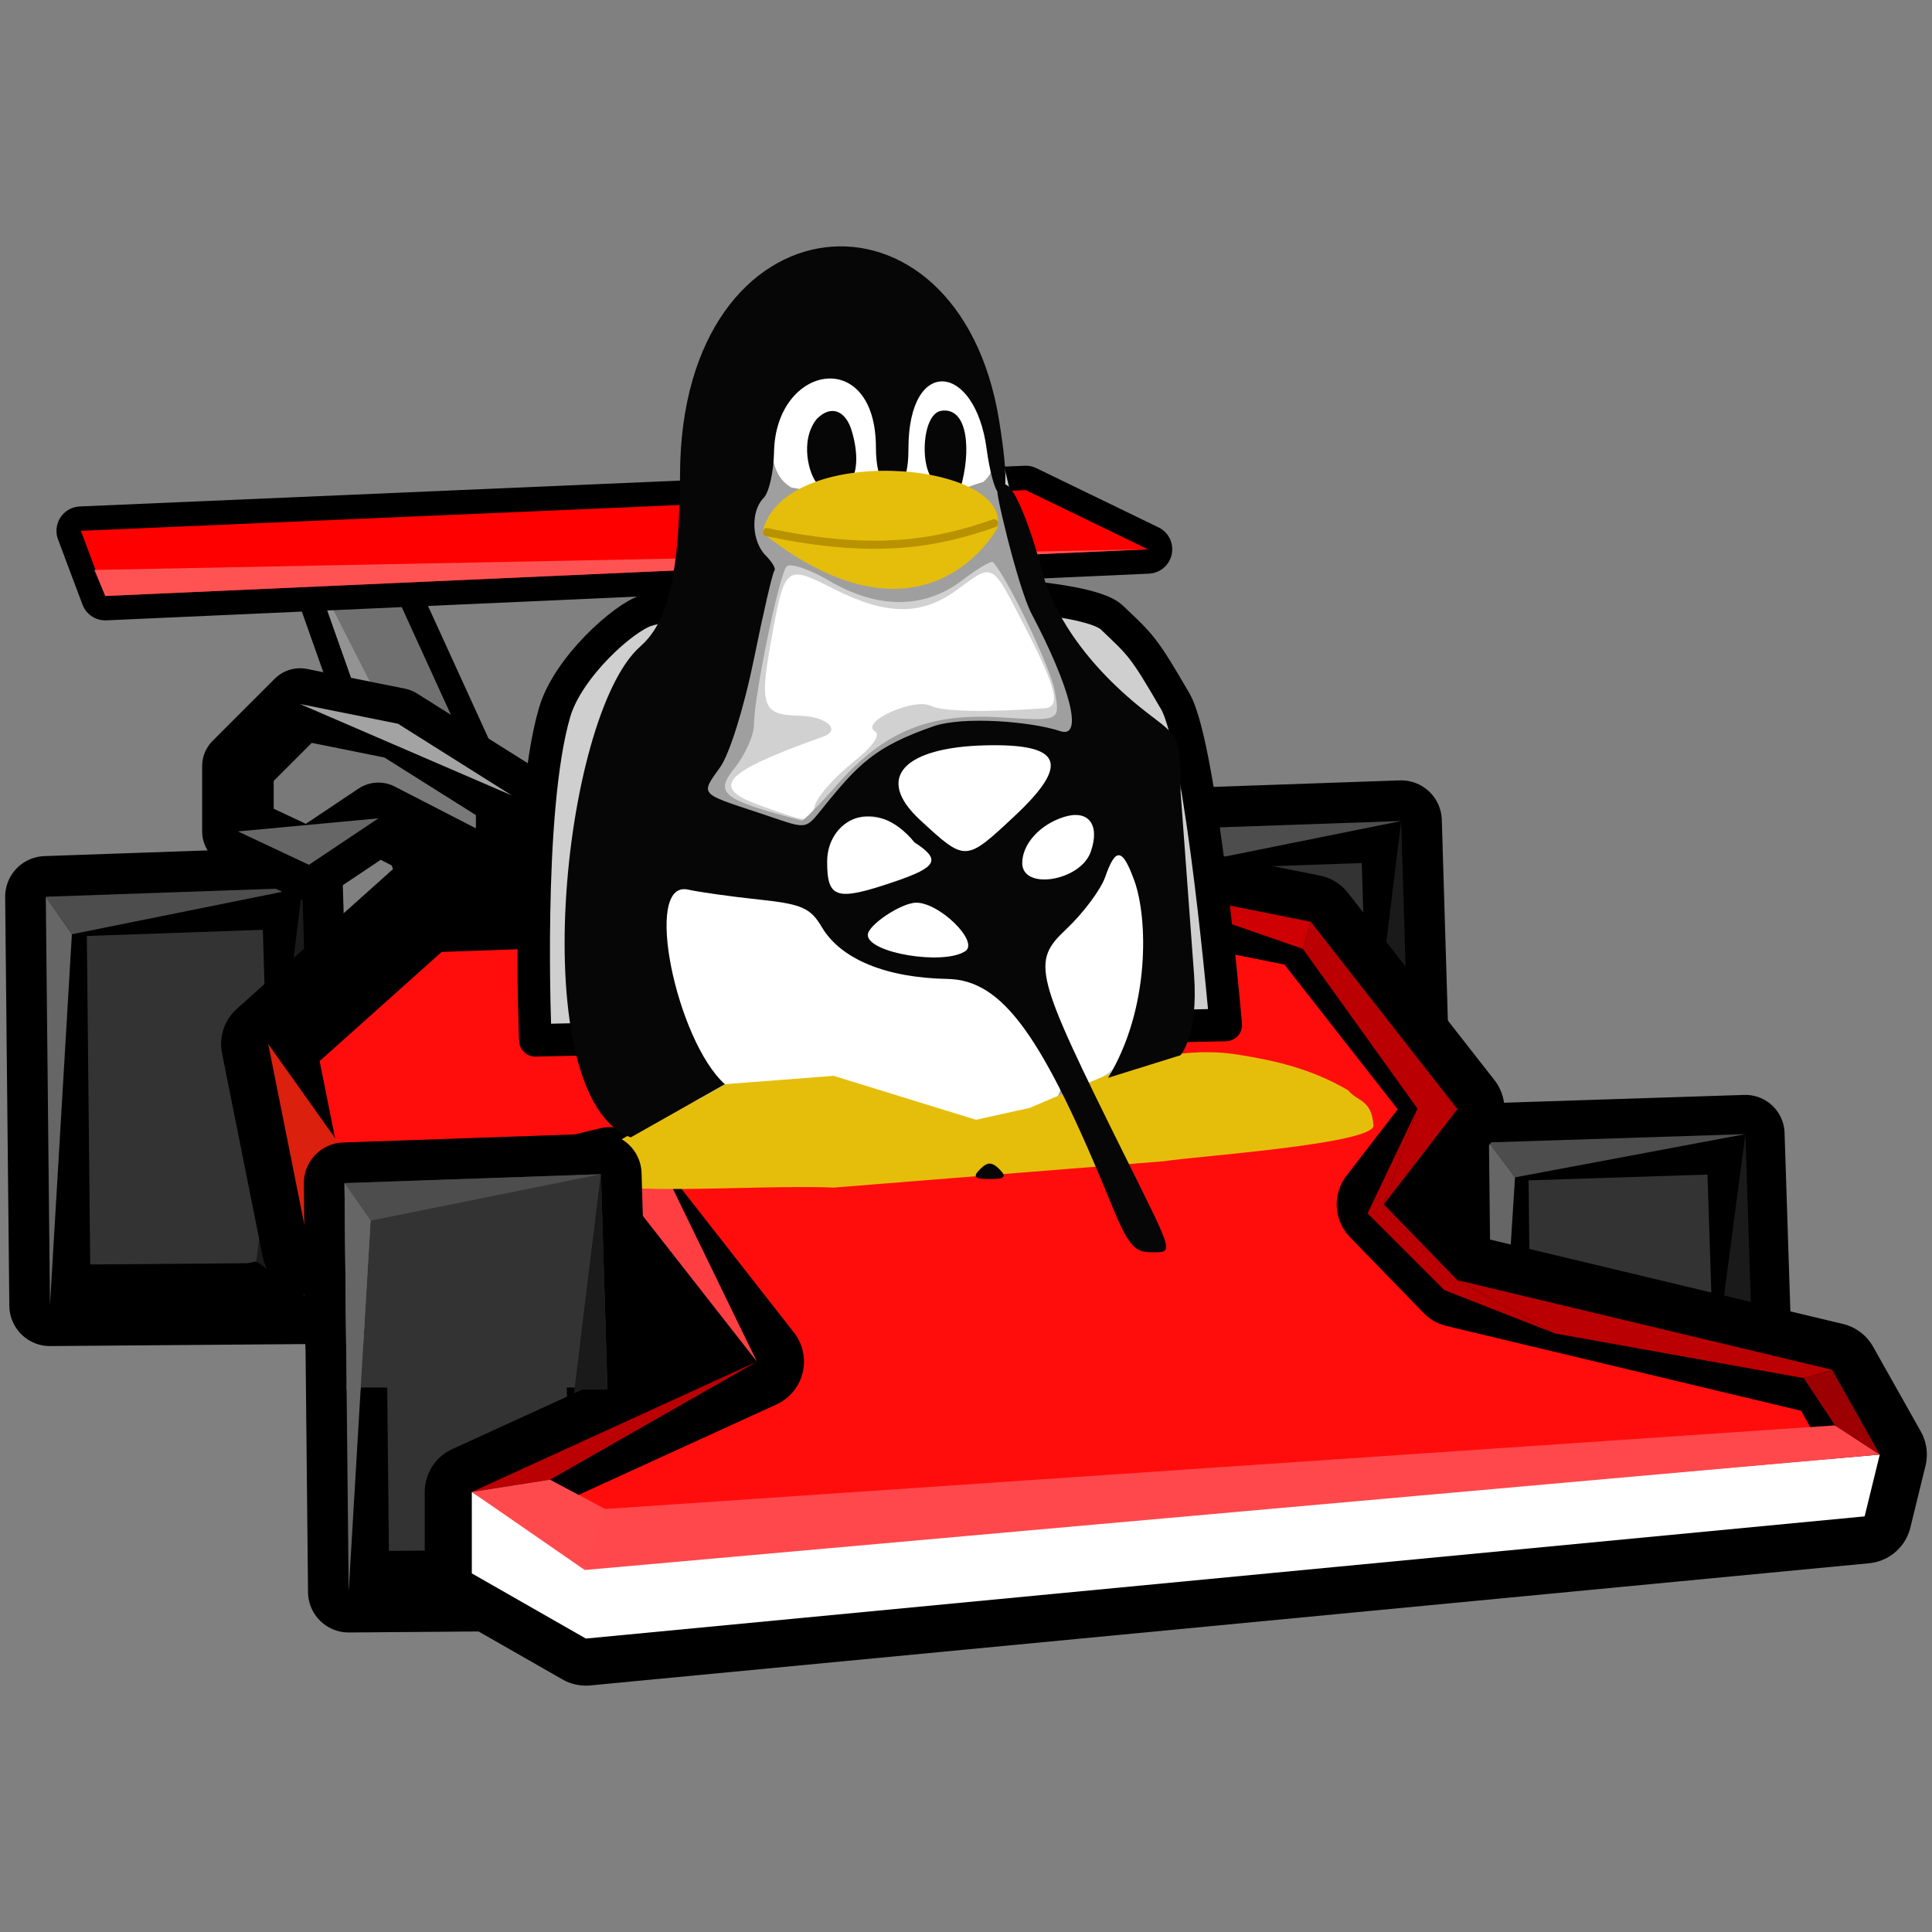 <?xml version="1.0" encoding="UTF-8" standalone="no"?>
<!-- Created with Inkscape (http://www.inkscape.org/) -->

<svg
   xmlns:dc="http://purl.org/dc/elements/1.1/"
   xmlns:cc="http://creativecommons.org/ns#"
   xmlns:rdf="http://www.w3.org/1999/02/22-rdf-syntax-ns#"
   xmlns:svg="http://www.w3.org/2000/svg"
   xmlns="http://www.w3.org/2000/svg"
   xmlns:sodipodi="http://sodipodi.sourceforge.net/DTD/sodipodi-0.dtd"
   xmlns:inkscape="http://www.inkscape.org/namespaces/inkscape"
   inkscape:version="0.92.5 (2060ec1f9f, 2020-04-08)"
   sodipodi:docname="supertuxkart.svg"
   viewBox="0 0 256 256"
   height="256"
   width="256"
   id="svg869"
   version="1.1">
  <rect x="0" y="0" width="256" height="256" fill="#808080" stroke="none"/>
  <defs
     id="defs873">
    <inkscape:path-effect
       effect="bspline"
       id="path-effect936"
       is_visible="true"
       weight="33.333"
       steps="2"
       helper_size="0"
       apply_no_weight="true"
       apply_with_weight="true"
       only_selected="false" />
    <inkscape:path-effect
       effect="bspline"
       id="path-effect932"
       is_visible="true"
       weight="33.333"
       steps="2"
       helper_size="0"
       apply_no_weight="true"
       apply_with_weight="true"
       only_selected="false" />
  </defs>
  <sodipodi:namedview
     pagecolor="#ffffff"
     bordercolor="#666666"
     borderopacity="1"
     objecttolerance="10"
     gridtolerance="10"
     guidetolerance="10"
     inkscape:pageopacity="0"
     inkscape:pageshadow="2"
     inkscape:window-width="1920"
     inkscape:window-height="1010"
     id="namedview871"
     showgrid="false"
     inkscape:zoom="3.0705317"
     inkscape:cx="107.28687"
     inkscape:cy="122.52489"
     inkscape:window-x="0"
     inkscape:window-y="34"
     inkscape:window-maximized="1"
     inkscape:current-layer="svg869" />
  <path
     inkscape:connector-curvature="0"
     id="path7066-6-2-7-6-7-9"
     d="m 151.685,109.973 0.552,54.157 35.092,-0.276 -1.666,-55.066 z"
     style="fill:#333333;stroke:#000000;stroke-width:10.771;stroke-linecap:butt;stroke-linejoin:round;stroke-miterlimit:4;stroke-dasharray:none;stroke-opacity:1;paint-order:stroke fill markers" />
  <path
     inkscape:connector-curvature="0"
     id="path7128-4-90-8-5-0-2"
     d="m 185.663,108.788 -30.524,6.158 -3.454,-4.973 z"
     style="fill:#4d4d4d;stroke:none;stroke-width:0.619px;stroke-linecap:butt;stroke-linejoin:miter;stroke-opacity:1" />
  <path
     inkscape:connector-curvature="0"
     id="path7130-9-61-0-7-93-0"
     d="m 155.138,114.946 -2.901,49.184 -0.552,-54.157 z"
     style="fill:#666666;stroke:none;stroke-width:0.619px;stroke-linecap:butt;stroke-linejoin:miter;stroke-opacity:1" />
  <path
     inkscape:connector-curvature="0"
     id="path7134-6-3-6-3-6-2"
     d="m 187.329,163.853 -1.666,-55.065 -6.082,49.509 z"
     style="fill:#1a1a1a;stroke:none;stroke-width:0.619px;stroke-linecap:butt;stroke-linejoin:miter;stroke-opacity:1" />
  <path
     inkscape:connector-curvature="0"
     id="path7132-9-8-7-5-0-3"
     d="m 152.237,164.13 35.092,-0.276 -7.748,-5.556 z"
     style="fill:#000000;stroke:none;stroke-width:0.619px;stroke-linecap:butt;stroke-linejoin:miter;stroke-opacity:1" />
  <path
     inkscape:connector-curvature="0"
     id="path7066-6-2-7-6-7"
     d="M 6.069,118.82 6.621,172.977 41.713,172.701 40.047,117.635 Z"
     style="fill:#333333;stroke:#000000;stroke-width:10.771;stroke-linecap:butt;stroke-linejoin:round;stroke-miterlimit:4;stroke-dasharray:none;stroke-opacity:1;paint-order:stroke fill markers" />
  <path
     inkscape:connector-curvature="0"
     id="path7128-4-90-8-5-0"
     d="M 40.047,117.636 9.523,123.794 6.069,118.82 Z"
     style="fill:#4d4d4d;stroke:none;stroke-width:0.619px;stroke-linecap:butt;stroke-linejoin:miter;stroke-opacity:1" />
  <path
     inkscape:connector-curvature="0"
     id="path7130-9-61-0-7-93"
     d="M 9.523,123.794 6.621,172.977 6.069,118.82 Z"
     style="fill:#666666;stroke:none;stroke-width:0.619px;stroke-linecap:butt;stroke-linejoin:miter;stroke-opacity:1" />
  <path
     inkscape:connector-curvature="0"
     id="path7134-6-3-6-3-6"
     d="M 41.713,172.701 40.047,117.636 33.965,167.145 Z"
     style="fill:#1a1a1a;stroke:none;stroke-width:0.619px;stroke-linecap:butt;stroke-linejoin:miter;stroke-opacity:1" />
  <path
     inkscape:connector-curvature="0"
     id="path7132-9-8-7-5-0"
     d="m 6.621,172.977 35.092,-0.276 -7.748,-5.556 z"
     style="fill:#000000;stroke:none;stroke-width:0.619px;stroke-linecap:butt;stroke-linejoin:miter;stroke-opacity:1" />
  <path
     inkscape:connector-curvature="0"
     id="path7066-6-2-7-6-6"
     d="m 197.295,151.377 0.552,50.382 35.092,-0.257 -1.666,-51.228 z"
     style="fill:#333333;stroke:#000000;stroke-width:10.389;stroke-linecap:butt;stroke-linejoin:round;stroke-miterlimit:4;stroke-dasharray:none;stroke-opacity:1;paint-order:stroke fill markers" />
  <path
     inkscape:connector-curvature="0"
     id="path7128-4-90-8-5-2"
     d="m 231.273,150.275 -30.524,5.728 -3.454,-4.627 z"
     style="fill:#4d4d4d;stroke:none;stroke-width:0.597px;stroke-linecap:butt;stroke-linejoin:miter;stroke-opacity:1" />
  <path
     inkscape:connector-curvature="0"
     id="path7130-9-61-0-7-9"
     d="m 200.748,156.004 -2.901,45.756 -0.552,-50.382 z"
     style="fill:#666666;stroke:none;stroke-width:0.597px;stroke-linecap:butt;stroke-linejoin:miter;stroke-opacity:1" />
  <path
     inkscape:connector-curvature="0"
     id="path7134-6-3-6-3-1"
     d="m 232.939,201.502 -1.666,-51.227 -6.082,46.058 z"
     style="fill:#1a1a1a;stroke:none;stroke-width:0.597px;stroke-linecap:butt;stroke-linejoin:miter;stroke-opacity:1" />
  <path
     style="fill:#707070;fill-opacity:1;fill-rule:evenodd;stroke:#000000;stroke-width:6.463;stroke-linecap:butt;stroke-linejoin:miter;stroke-miterlimit:4;stroke-dasharray:none;stroke-opacity:1"
     d="M 41.485,75.56 56.043,116.682 69.17,115.358 51.002,75.56 Z"
     id="path971"
     inkscape:connector-curvature="0"
     sodipodi:nodetypes="ccccc" />
  <path
     style="fill:#707070;fill-opacity:1;fill-rule:evenodd;stroke:none;stroke-width:3.231;stroke-linecap:butt;stroke-linejoin:miter;stroke-miterlimit:4;stroke-dasharray:none;stroke-opacity:1"
     d="M 41.485,75.56 56.043,116.682 69.17,115.358 51.002,75.56 Z"
     id="path971-3"
     inkscape:connector-curvature="0"
     sodipodi:nodetypes="ccccc" />
  <path
     style="fill:#939393;fill-opacity:1;fill-rule:evenodd;stroke:none;stroke-width:1.077px;stroke-linecap:butt;stroke-linejoin:miter;stroke-opacity:1"
     d="m 41.485,75.56 23.262,45.673 -8.704,-4.551 z"
     id="path4604"
     inkscape:connector-curvature="0" />
  <path
     inkscape:connector-curvature="0"
     id="path7066-6-2-7-6"
     d="m 45.649,156.77 0.552,54.157 35.092,-0.276 -1.666,-55.066 z"
     style="fill:#333333;stroke:#000000;stroke-width:10.771;stroke-linecap:butt;stroke-linejoin:round;stroke-miterlimit:4;stroke-dasharray:none;stroke-opacity:1;paint-order:stroke fill markers" />
  <path
     inkscape:connector-curvature="0"
     id="path7128-4-90-8-5"
     d="m 79.627,155.586 -30.524,6.158 -3.454,-4.973 z"
     style="fill:#4d4d4d;stroke:none;stroke-width:0.619px;stroke-linecap:butt;stroke-linejoin:miter;stroke-opacity:1" />
  <path
     inkscape:connector-curvature="0"
     id="path7130-9-61-0-7"
     d="m 49.103,161.744 -2.901,49.184 -0.552,-54.157 z"
     style="fill:#666666;stroke:none;stroke-width:0.619px;stroke-linecap:butt;stroke-linejoin:miter;stroke-opacity:1" />
  <path
     inkscape:connector-curvature="0"
     id="path7134-6-3-6-3"
     d="m 81.293,210.651 -1.666,-55.065 -6.082,49.509 z"
     style="fill:#1a1a1a;stroke:none;stroke-width:0.619px;stroke-linecap:butt;stroke-linejoin:miter;stroke-opacity:1" />
  <path
     inkscape:connector-curvature="0"
     id="path7132-9-8-7-5-2"
     d="m 197.847,201.759 35.092,-0.257 -7.748,-5.169 z"
     style="fill:#000000;stroke:none;stroke-width:0.597px;stroke-linecap:butt;stroke-linejoin:miter;stroke-opacity:1" />
  <path
     style="fill:#ff0d0d;fill-opacity:1;fill-rule:evenodd;stroke:#000000;stroke-width:12.478;stroke-linecap:butt;stroke-linejoin:round;stroke-miterlimit:4;stroke-dasharray:none;stroke-opacity:1;paint-order:stroke markers fill"
     d="m 62.519,208.482 15.11,8.634 169.443,-16.189 2.006,-8.189 -6.323,-11.238 -49.646,-11.872 -9.748,-10.037 9.748,-12.628 -19.427,-24.823 -26.981,-5.396 -90.658,3.238 -20.506,18.347 5.396,26.981 39.933,-9.713 19.427,24.823 -37.774,17.268 z"
     id="path933"
     inkscape:connector-curvature="0"
     sodipodi:nodetypes="ccccccccccccccccc" />
  <path
     style="fill:#ce0003;fill-opacity:1;fill-rule:evenodd;stroke:none;stroke-width:1.077px;stroke-linecap:butt;stroke-linejoin:miter;stroke-opacity:1"
     d="m 172.629,125.728 -25.928,-8.983 26.981,5.396 z"
     id="path4934"
     inkscape:connector-curvature="0" />
  <path
     style="opacity:1;fill:#cfcfcf;fill-opacity:1;stroke:#000000;stroke-width:4.309;stroke-linecap:butt;stroke-linejoin:round;stroke-miterlimit:4;stroke-dasharray:none;stroke-opacity:1"
     d="m 162.424,135.812 -91.487,2.036 c 0,0 -1.328,-30.252 2.564,-43.49 1.736,-5.907 9.106,-12.542 12.183,-13.483 11.085,-3.39 56.662,-3.779 61.637,0.945 3.943,3.744 4.191,3.865 8.4,11.09 3.519,6.042 6.702,42.903 6.702,42.903 z"
     id="path938"
     inkscape:connector-curvature="0"
     sodipodi:nodetypes="ccssssc" />
  <path
     style="fill:#797979;fill-opacity:1;fill-rule:evenodd;stroke:#000000;stroke-width:9.479;stroke-linecap:butt;stroke-linejoin:round;stroke-miterlimit:4;stroke-dasharray:none;stroke-opacity:1;paint-order:stroke fill markers"
     d="m 67.76,117.512 -17.624,-9.076 -9.203,6.155 -9.407,-4.424 v -8.652 l 8.228,-8.228 12.978,2.613 15.084,9.5 z"
     id="path969"
     inkscape:connector-curvature="0"
     sodipodi:nodetypes="ccccccccc" />
  <path
     inkscape:connector-curvature="0"
     id="path7132-9-8-7-5"
     d="m 46.201,210.927 35.092,-0.276 -7.748,-5.556 z"
     style="fill:#000000;stroke:none;stroke-width:0.619px;stroke-linecap:butt;stroke-linejoin:miter;stroke-opacity:1" />
  <path
     style="fill:#ffffff;fill-opacity:1;fill-rule:evenodd;stroke:none;stroke-width:1.077px;stroke-linecap:butt;stroke-linejoin:miter;stroke-opacity:1"
     d="m 62.519,197.69 15.207,9.971 171.352,-14.922 -2.006,8.189 -169.443,16.189 -15.11,-8.634 z"
     id="path1254"
     inkscape:connector-curvature="0"
     sodipodi:nodetypes="ccccccc" />
  <path
     style="fill:#ff3823;fill-opacity:1;fill-rule:evenodd;stroke:none;stroke-width:1.077px;stroke-linecap:butt;stroke-linejoin:miter;stroke-opacity:1"
     d="m 49.825,155.401 -6.737,9.911 39.933,-9.713 z"
     id="path883"
     inkscape:connector-curvature="0"
     sodipodi:nodetypes="cccc" />
  <path
     style="fill:#db200d;fill-opacity:1;fill-rule:evenodd;stroke:none;stroke-width:1.077px;stroke-linecap:butt;stroke-linejoin:miter;stroke-opacity:1"
     d="m 35.537,138.33 5.396,26.981 6.737,-9.911 z"
     id="path885"
     inkscape:connector-curvature="0"
     sodipodi:nodetypes="cccc" />
  <path
     style="fill:#ba0002;fill-opacity:1;fill-rule:evenodd;stroke:none;stroke-width:1.077px;stroke-linecap:butt;stroke-linejoin:miter;stroke-opacity:1"
     d="m 193.109,169.629 12.913,7.055 32.984,5.929 3.748,-1.113 z"
     id="path887"
     inkscape:connector-curvature="0"
     sodipodi:nodetypes="ccccc" />
  <path
     style="fill:#ba0002;fill-opacity:1;fill-rule:evenodd;stroke:none;stroke-width:1.077px;stroke-linecap:butt;stroke-linejoin:miter;stroke-opacity:1"
     d="m 183.361,159.592 4.457,-12.699 -15.189,-21.165 1.054,-3.587 19.427,24.823 z"
     id="path889"
     inkscape:connector-curvature="0"
     sodipodi:nodetypes="cccccc" />
  <path
     style="fill:#ff484c;fill-opacity:1;fill-rule:evenodd;stroke:none;stroke-width:1.077px;stroke-linecap:butt;stroke-linejoin:miter;stroke-opacity:1"
     d="M 79.968,199.966 243.15,188.87 249.078,192.738 77.477,208.033 Z"
     id="path893"
     inkscape:connector-curvature="0"
     sodipodi:nodetypes="ccccc" />
  <path
     style="fill:#ba0002;fill-opacity:1;fill-rule:evenodd;stroke:none;stroke-width:1.077px;stroke-linecap:butt;stroke-linejoin:miter;stroke-opacity:1"
     d="m 187.818,146.893 -6.608,13.886 10.166,10.166 14.647,5.739 -12.913,-7.055 -9.748,-10.037 z"
     id="path895"
     inkscape:connector-curvature="0"
     sodipodi:nodetypes="ccccccc" />
  <path
     style="fill:#ba0002;fill-opacity:1;fill-rule:evenodd;stroke:none;stroke-width:1.077px;stroke-linecap:butt;stroke-linejoin:miter;stroke-opacity:1"
     d="M 100.293,180.422 72.879,196.067 62.519,197.69 Z"
     id="path897"
     inkscape:connector-curvature="0"
     sodipodi:nodetypes="cccc" />
  <path
     style="fill:#ff4a4d;fill-opacity:1;fill-rule:evenodd;stroke:none;stroke-width:1.077px;stroke-linecap:butt;stroke-linejoin:miter;stroke-opacity:1"
     d="m 80.216,199.966 -2.739,8.066 -14.959,-10.343 10.361,-1.623 z"
     id="path1252"
     inkscape:connector-curvature="0"
     sodipodi:nodetypes="ccccc" />
  <path
     style="fill:#ff0000;fill-opacity:1;fill-rule:evenodd;stroke:#000000;stroke-width:6.463;stroke-linecap:butt;stroke-linejoin:round;stroke-miterlimit:4;stroke-dasharray:none;stroke-opacity:1"
     d="M 10.714,70.337 135.908,64.941 152.097,72.784 13.952,78.971 Z"
     id="path935"
     inkscape:connector-curvature="0"
     sodipodi:nodetypes="ccccc" />
  <path
     style="fill:#ff0000;fill-opacity:1;fill-rule:evenodd;stroke:none;stroke-width:3.985;stroke-linecap:butt;stroke-linejoin:miter;stroke-miterlimit:4;stroke-dasharray:none;stroke-opacity:1"
     d="M 10.714,70.337 135.908,64.941 152.097,72.784 13.952,78.971 Z"
     id="path935-3"
     inkscape:connector-curvature="0"
     sodipodi:nodetypes="ccccc" />
  <path
     style="fill:#ff5353;fill-opacity:1;fill-rule:evenodd;stroke:none;stroke-width:1.077px;stroke-linecap:butt;stroke-linejoin:miter;stroke-opacity:1"
     d="M 13.952,78.971 12.505,75.52 152.097,72.784 Z"
     id="path4602"
     inkscape:connector-curvature="0"
     sodipodi:nodetypes="cccc" />
  <path
     style="opacity:1;fill:#ffffff;fill-opacity:1;stroke:none;stroke-width:6.463;stroke-linecap:butt;stroke-linejoin:round;stroke-miterlimit:4;stroke-dasharray:none;stroke-opacity:1;paint-order:stroke markers fill"
     d="m 100.587,41.836 27.366,3.385 9.47,33.244 16.416,31.508 -2.281,39.384 -67.901,-2.117 z"
     id="rect4594"
     inkscape:connector-curvature="0"
     sodipodi:nodetypes="ccccccc" />
  <path
     style="fill:#d1d1d1;stroke-width:1.077"
     d="m 91.895,76.953 c 0.311,-6.219 3.011,-27.838 3.011,-27.838 0,0 2.084,-1.352 3.519,-3.758 C 109.973,25.993 129.513,34.32 132.48,59.376 l 1.481,6.247 c 2.696,7.215 4.438,14.854 9.287,21.112 0.36,0.871 3.11,4.553 6.112,6.875 5.323,4.117 6.189,6.566 6.189,10.986 0,1.204 -0.197,3.844 0.396,3.844 0.592,0 0.666,23.193 0.666,24.082 -26.02,32.14 -91.985,42.797 -64.716,-55.568 z m 43.898,70.552 c 1.294,-0.673 5.541,-1.735 5.743,-1.906 2.419,-2.049 -9.445,-16.028 -13.099,-16.417 -6.534,-0.695 -14.563,-0.497 -18.029,-5.866 -2.698,-4.179 -5.565,-4.52 -10.563,-4.99 -3.231,-0.304 -6.92,-0.561 -8.213,-0.938 -2.241,-0.653 -4.435,1.185 -3.95,6.407 1.164,12.527 4.981,22.615 12.293,20.484 5.493,-1.575 10.719,-1.666 19.86,1.621 9.694,3.486 7.607,3.379 15.959,1.605 z m 15.788,-9.361 c 1.945,-4.193 0.048,-23.33 -1.859,-25.237 -0.901,-0.901 -3.627,0.592 -4.144,2.222 -0.383,1.208 -3.204,5 -5.207,6.758 -3.642,3.198 -4.138,5.678 -1.252,12.763 3.309,8.126 5.642,18.197 12.463,3.493 z m -22.467,-12.657 c 0.142,-4.67 -7.886,-7.204 -10.654,-5.942 -4.051,0.716 -4.466,5.939 -3.906,6.471 1.965,1.863 14.47,2.425 14.56,-0.528 z m -9.451,-8.033 c 2.505,-1.194 8.309,-3.318 2.492,-6.324 -8.116,-7.481 -16.004,0.347 -14.234,4.957 0.702,1.831 3.55,5.27 11.742,1.366 z m 24.508,-2.815 c 0.671,-1.254 4.286,-4.903 -0.201,-7.283 -3.184,-1.689 -9.042,3.846 -9.473,6.082 -0.542,2.814 5.032,7.056 9.674,1.2 z m -9.014,-5.45 c 5.789,-5.315 8.161,-11.234 -1.991,-11.514 -10.797,-0.297 -20.24,3.414 -11.858,11.951 4.822,4.911 7.581,5.317 13.848,-0.437 z m -27.168,-2.519 c 0.378,-1.19 2.6,-3.702 4.938,-5.58 2.767,-2.224 3.814,-3.686 2.999,-4.19 -1.99,-1.23 5.156,-4.477 7.419,-3.372 1.545,0.755 7.24,0.876 15.07,0.322 2.183,-0.155 1.584,-2.644 -2.589,-10.756 -4.488,-8.726 -4.142,-8.535 -8.99,-4.958 -4.7,3.467 -9.367,3.441 -16.341,-0.093 -6.465,-3.276 -6.513,-3.235 -8.395,7.301 -1.463,8.184 -0.978,9.416 3.732,9.488 3.646,0.056 5.746,1.889 3.201,2.794 -13.241,4.71 -15.061,6.696 -8.334,9.092 6.799,2.422 6.506,2.424 7.29,-0.048 z m -0.987,-46.435 c -0.121,-5.768 2.429,-7.78 5.925,-4.674 2.374,2.109 2.374,2.109 1.102,-0.315 -1.399,-2.665 -2.889,-2.955 -7.05,-1.373 -3.606,1.371 -4.135,10.798 -0.605,10.798 0.397,0 0.679,-1.996 0.628,-4.436 z m 20.242,-6.026 c -2.406,-1.759 -4.887,-1.419 -5.61,0.768 -0.458,1.385 -0.279,1.405 1.257,0.137 2.08,-1.717 4.931,-0.08 5.147,2.957 0.092,1.295 0.264,1.209 0.656,-0.33 0.32,-1.255 -0.257,-2.659 -1.451,-3.532 z"
     id="path959-6"
     inkscape:connector-curvature="0"
     sodipodi:nodetypes="ccsccccssccccssscscccsscscssccssccscscccsscccccsssssscsccsccsssscscss" />
  <path
     style="fill:#9f9f9f;stroke-width:1.077"
     d="m 91.895,76.953 c 0,0 0.04,-13.099 0.554,-18.171 5.942,-32.287 34.48,-34.658 40.031,0.594 0,0 2.584,26.198 19.36,35.569 4.1,2.686 3.485,10.084 3.137,15.928 14.288,62.202 -113.09,58.526 -63.082,-33.92 z m 47.059,69.395 c 6.025,-3.088 -5.708,-18.096 -14.046,-18.112 -7.636,-0.014 -11.757,-0.416 -14.524,-4.638 -1.269,-1.936 -5.174,-4.913 -9.051,-5.393 -2.858,-0.354 -6.771,-0.971 -8.697,-1.371 -3.501,-0.728 -5.655,1.426 -5.655,6.811 0,13.842 1.071,25.449 17.666,21.201 6.433,-1.647 8.801,-0.134 16.265,2.606 8.331,3.059 13.708,1.118 18.042,-1.104 z m 12.628,-8.203 c 3.549,-7.818 -0.589,-31.556 -4.239,-25.239 -0.684,1.185 -4.965,7.116 -6.936,8.935 -4.324,3.993 -4.422,5.846 -0.543,14.4 4.611,14.828 9.037,7.809 11.717,1.904 z m -20.32,-11.967 c 0,-3.002 -8.332,-7.162 -10.488,-7.195 -3.433,-0.054 -8.581,5.196 -6.109,6.634 2.056,1.196 16.597,3.131 16.597,0.562 z m -12.899,-7.82 c 10.858,-3.491 5.204,-6.777 0.86,-9.023 -5.036,-2.604 -10.836,-0.338 -10.498,4.616 -1.625,4.983 2.801,6.456 9.638,4.407 z m 24.759,-2.436 c 5.754,-4.638 1.559,-9.072 -1.005,-9.072 -2.353,0 -7.046,4.705 -7.323,6.729 -0.496,3.625 3.835,5.596 8.328,2.343 z m -7.896,-7.186 c 9.255,-8.999 4.132,-12.544 -6.823,-11.309 -9.428,1.063 -12.659,6.015 -7.473,10.852 5.525,5.154 5.967,8.554 14.296,0.457 z m -24.401,-4.659 c 6.334,-7.196 12.238,-9.633 21.843,-9.017 7.819,0.502 7.819,0.502 7.083,-3.524 -0.577,-3.156 -6.164,-14.816 -8.171,-17.052 -0.207,-0.231 -2.054,0.86 -4.104,2.424 -4.992,3.808 -11.166,3.823 -17.617,0.042 -2.629,-1.541 -5.163,-2.389 -5.631,-1.885 -0.995,1.07 -4.317,17.165 -4.325,20.951 -0.003,1.422 -1.179,4.04 -2.613,5.817 -2.662,3.299 -1.573,4.138 8.946,6.896 0.222,0.058 2.287,-2.035 4.59,-4.651 z"
     id="path957-7"
     inkscape:connector-curvature="0"
     sodipodi:nodetypes="ccccccscsscsscscccccsccscscccsscsscscsscssccccc" />
  <path
     style="opacity:1;fill:#ffffff;fill-opacity:1;stroke:none;stroke-width:6.463;stroke-linecap:butt;stroke-linejoin:round;stroke-miterlimit:4;stroke-dasharray:none;stroke-opacity:1;paint-order:stroke markers fill"
     d="m 103.128,49.867 25.788,-0.933 c 0.456,4.975 5.159,11.72 1.369,14.926 -4.756,1.332 -6.993,4.262 -25.435,0.733 -4.256,-2.444 -2.122,-9.817 -1.722,-14.726 z"
     id="rect4599"
     inkscape:connector-curvature="0"
     sodipodi:nodetypes="ccccc" />
  <path
     style="fill:#ff3e41;fill-opacity:1;fill-rule:evenodd;stroke:none;stroke-width:1.077px;stroke-linecap:butt;stroke-linejoin:miter;stroke-opacity:1"
     d="M 100.293,180.422 80.866,155.599 87.382,153.857 Z"
     id="path4932"
     inkscape:connector-curvature="0" />
  <path
     style="fill:#e5be0b;fill-opacity:1;fill-rule:evenodd;stroke:none;stroke-width:1.077px;stroke-linecap:butt;stroke-linejoin:miter;stroke-opacity:1"
     d="m 77.473,155.585 c 0.291,-3.621 12.384,-7.948 18.576,-11.922 l 14.417,-1.109 18.853,5.822 7.118,-1.572 14.507,-6.191 c 4.436,-1.071 8.872,-1.584 13.308,-0.832 4.806,0.771 9.611,1.874 14.417,4.713 1.147,1.486 3.111,1.133 3.327,4.713 -0.527,2.429 -23.525,3.993 -27.789,4.666 l -43.741,3.489 c -10.998,-0.462 -32.982,1.551 -32.993,-1.778 z"
     id="path4597"
     inkscape:connector-curvature="0"
     sodipodi:nodetypes="cccccccccccc" />
  <path
     style="fill:#070606;stroke-width:1.077"
     d="m 147.329,159.73 c -9.215,-22.611 -14.494,-29.884 -21.788,-30.017 -8.142,-0.148 -14.135,-2.62 -16.642,-6.864 -1.507,-2.551 -2.656,-3.055 -8.332,-3.655 -3.621,-0.383 -7.847,-0.974 -9.392,-1.315 -6.041,-1.333 -1.565,19.985 4.873,25.784 l -12.471,7.049 c -14.206,-5.291 -9.177,-55.752 1.22,-65.009 2.999,-2.67 5.259,-7.349 5.311,-22.847 0.126,-37.426 36.959,-40.433 42.296,-7.049 1.383,8.652 0.782,9.998 -0.111,9.446 -0.475,-0.294 -1.175,-2.883 -1.556,-5.753 -1.522,-11.476 -10.363,-12.401 -10.363,-0.059 0,2.964 -0.487,5.096 -2.222,5.096 -1.637,0 -2.087,-2.939 -2.087,-5.213 0,-13.483 -13.281,-11.071 -13.5,0.568 -0.05,2.639 -0.668,5.376 -1.374,6.082 -1.759,1.76 -1.613,5.755 0.281,7.649 0.86,0.86 1.374,1.755 1.14,1.989 -0.233,0.233 -1.454,5.502 -2.712,11.708 -1.297,6.395 -3.232,12.603 -4.467,14.33 -2.622,3.667 -2.814,3.437 5.071,6.039 6.354,2.096 6.027,2.483 8.39,-0.463 4.869,-6.071 7.107,-8.313 14.795,-10.987 3.939,-1.37 12.941,-0.647 16.811,0.643 3.095,1.031 1.349,-5.762 -3.808,-15.546 -1.864,-3.536 -5.252,-18.08 -4.4,-16.08 1.19,-4.362 4.546,5.503 5.781,10.406 1.182,4.695 5.18,12.223 14.614,19.312 3.649,2.742 3.769,3.063 3.749,9.964 l 1.784,24.223 c 0.583,8.147 -1.802,10.666 -1.802,10.666 l -9.591,2.991 c 5.61,-9.202 5.268,-21.178 3.49,-26.095 -1.582,-4.376 -2.483,-4.499 -3.868,-0.526 -0.585,1.678 -2.904,4.788 -5.153,6.91 -4.662,4.398 -4.313,5.746 7.804,30.145 6.65,13.391 6.467,12.674 3.247,12.674 -2.026,0 -2.969,-1.163 -5.019,-6.194 z m -19.415,-33.703 c 1.842,-1.238 -3.387,-6.405 -6.493,-6.416 -1.965,-0.006 -6.433,2.963 -6.433,4.275 0,2.4 10.062,4.066 12.926,2.141 z m -9.348,-9.215 c 5.644,-1.923 6.14,-2.907 2.615,-5.187 -5.252,-6.414 -11.579,-2.993 -11.579,2.547 0,4.924 1.211,5.281 8.964,2.639 z m 25.964,-3.944 c 1.265,-3.619 -0.308,-5.646 -3.576,-4.609 -3.176,1.008 -5.501,3.587 -5.501,6.103 0,3.656 7.721,2.386 9.077,-1.494 z m -10.108,-4.72 c 7.482,-6.999 6.279,-9.641 -3.921,-9.384 -10.419,0.263 -14.832,4.13 -8.547,9.923 6.002,5.532 5.975,5.533 12.468,-0.539 z m -4.57,46.788 c 1.005,-1.005 1.58,-1.005 2.585,0 1.005,1.005 0.718,1.293 -1.293,1.293 -2.011,0 -2.298,-0.287 -1.293,-1.293 z M 108.367,64.171 c -1.161,-1.161 -2.464,-5.789 -0.128,-8.675 1.955,-1.955 3.846,-1 4.615,1.574 1.904,6.376 -0.987,9.627 -4.487,7.101 z m 15.934,-0.228 c -2.446,-0.542 -2.405,-8.937 0.36,-9.504 3.694,-0.614 4.019,5.462 2.61,10.219 z"
     id="path947-6"
     inkscape:connector-curvature="0"
     sodipodi:nodetypes="ssccsccssscssssccscscssssccsscccccccssscsscscsscsscsscsscssccsccccc" />
  <path
     style="fill:#333333;stroke:#000000;stroke-width:10.771;stroke-linecap:butt;stroke-linejoin:round;stroke-miterlimit:4;stroke-dasharray:none;stroke-opacity:1;paint-order:stroke fill markers"
     d="m 79.627,155.586 -33.979,1.184 0.217,21.299 h 34.441 z"
     id="path7066-6-2-7-6-73"
     inkscape:connector-curvature="0" />
  <path
     style="fill:#333333;stroke:none;stroke-width:10.771;stroke-linecap:butt;stroke-linejoin:miter;stroke-miterlimit:4;stroke-dasharray:none;stroke-opacity:1;paint-order:stroke fill markers"
     d="m 79.627,155.586 -33.979,1.184 0.278,27.089 h 34.557 z"
     id="path7066-6-2-7-6-5"
     inkscape:connector-curvature="0" />
  <path
     inkscape:connector-curvature="0"
     id="path7128-4-90-8-5-6"
     d="m 79.627,155.586 -30.524,6.158 -3.454,-4.973 z"
     style="fill:#4d4d4d;stroke:none;stroke-width:0.619px;stroke-linecap:butt;stroke-linejoin:miter;stroke-opacity:1" />
  <path
     style="fill:#666666;stroke:none;stroke-width:0.619px;stroke-linecap:butt;stroke-linejoin:miter;stroke-opacity:1"
     d="m 45.648,156.77 0.217,21.299 h 2.274 l 0.964,-16.326 z"
     id="path7130-9-61-0-7-1"
     inkscape:connector-curvature="0" />
  <path
     style="fill:#1a1a1a;stroke:none;stroke-width:0.619px;stroke-linecap:butt;stroke-linejoin:miter;stroke-opacity:1"
     d="M 79.627,155.586 76.864,178.069 h 3.442 z"
     id="path7134-6-3-6-3-2"
     inkscape:connector-curvature="0" />
  <path
     style="fill:#1a1a1a;stroke:none;stroke-width:0.619px;stroke-linecap:butt;stroke-linejoin:miter;stroke-opacity:1"
     d="m 79.627,155.586 -3.507,28.54 h 4.37 z"
     id="path7134-6-3-6-3-8"
     inkscape:connector-curvature="0" />
  <path
     style="fill:#666666;stroke:none;stroke-width:0.619px;stroke-linecap:butt;stroke-linejoin:miter;stroke-opacity:1"
     d="m 45.648,156.77 0.28,27.358 h 1.853 l 1.321,-22.385 z"
     id="path7130-9-61-0-7-4"
     inkscape:connector-curvature="0" />
  <path
     style="fill:#9d0003;fill-opacity:1;fill-rule:evenodd;stroke:none;stroke-width:1.077px;stroke-linecap:butt;stroke-linejoin:miter;stroke-opacity:1"
     d="m 242.755,181.501 -3.748,1.113 4.143,6.257 5.928,3.868 z"
     id="path4930"
     inkscape:connector-curvature="0"
     sodipodi:nodetypes="ccccc" />
  <path
     inkscape:connector-curvature="0"
     id="path7130-9-61-0-7-93-3"
     d="m 40.933,114.591 9.203,-6.155 -18.61,1.73 z"
     style="fill:#666666;stroke:none;stroke-width:0.619px;stroke-linecap:butt;stroke-linejoin:miter;stroke-opacity:1"
     sodipodi:nodetypes="cccc" />
  <path
     inkscape:connector-curvature="0"
     id="path7130-9-61-0-7-93-3-6"
     d="m 39.755,93.287 12.978,2.613 15.084,9.5 z"
     style="fill:#a3a3a3;fill-opacity:1;stroke:none;stroke-width:0.605px;stroke-linecap:butt;stroke-linejoin:miter;stroke-opacity:1"
     sodipodi:nodetypes="cccc" />
  <path
     style="fill:#e5be0b;stroke-width:1.077"
     d="m 101.001,70.593 c 2.726,-12.095 33.152,-9.547 31.167,-0.644 0,0 -9.484,17.729 -31.167,0.644 z"
     id="path955-5"
     inkscape:connector-curvature="0"
     sodipodi:nodetypes="ccc" />
  <path
     style="fill:none;fill-rule:evenodd;stroke:#b99200;stroke-width:1.077px;stroke-linecap:round;stroke-linejoin:round;stroke-opacity:1;paint-order:normal"
     d="m 101.615,70.505 c 14.291,3.054 22.565,1.491 30.114,-1.17"
     id="path4928"
     inkscape:connector-curvature="0"
     sodipodi:nodetypes="cc" />
  <rect
     style="opacity:1;fill:#000000;fill-opacity:1;stroke:none;stroke-width:10.371;stroke-linecap:round;stroke-linejoin:round;stroke-miterlimit:4;stroke-dasharray:none;stroke-opacity:1;paint-order:normal"
     id="rect5268"
     width="7.718"
     height="12.98"
     x="84.391"
     y="170.879" />
</svg>
